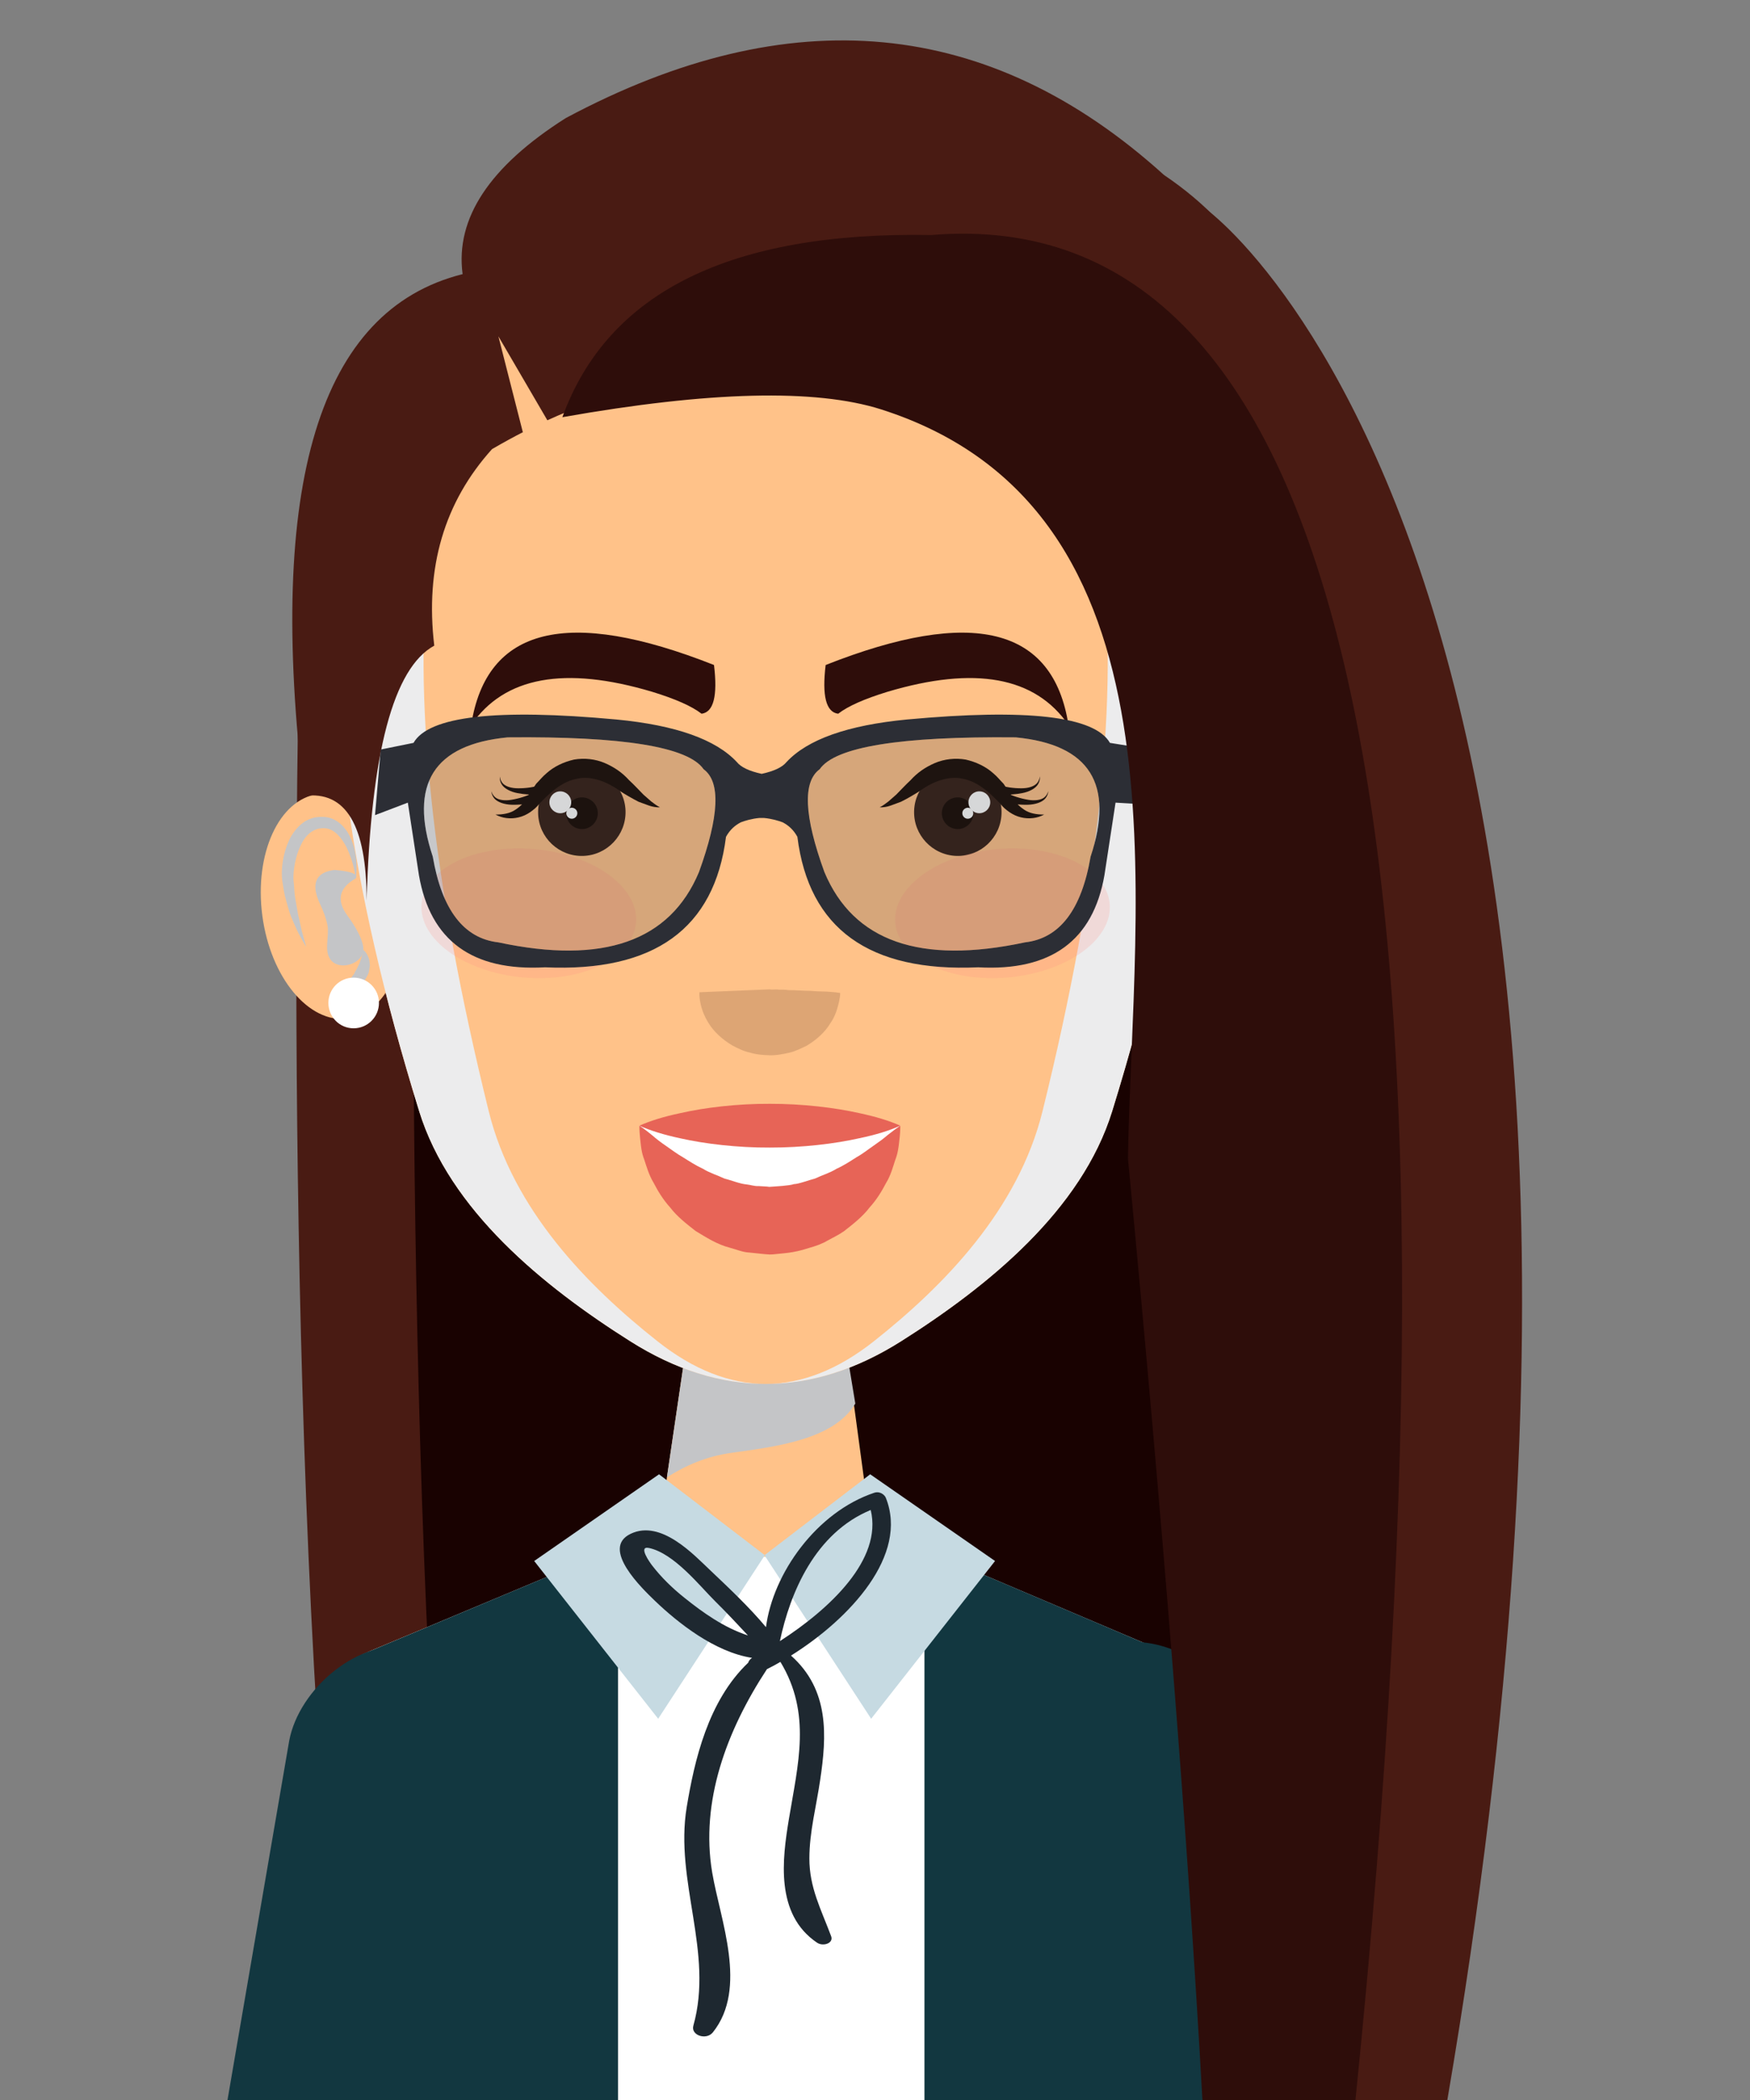 <svg version="1.2" baseProfile="tiny-ps" xmlns="http://www.w3.org/2000/svg" viewBox="0 0 200 240" width="200" height="240">
	<rect x="0" y="0" width="200" height="240" fill="#808080" stroke="none"/>
	<title>New Project</title>
	<style>
		tspan { white-space:pre }
		.shp0 { fill: #491b13 } 
		.shp1 { fill: #190201 } 
		.shp2 { fill: #ffc289 } 
		.shp3 { mix-blend-mode: multiply;fill: #c4c5c7 } 
		.shp4 { fill: #ffffff } 
		.shp5 { fill: #c4c5c7 } 
		.shp6 { fill: #ececed } 
		.shp7 { fill: #dda574 } 
		.shp8 { fill: #341e15 } 
		.shp9 { fill: #160903 } 
		.shp10 { fill: #190b05 } 
		.shp11 { fill: #2e0d0a } 
		.shp12 { opacity: 0.2;fill: #ff9085 } 
		.shp13 { fill: #e76457 } 
		.shp14 { fill: #123740 } 
		.shp15 { fill: #c6dae2 } 
		.shp16 { fill: #1e2830 } 
		.shp17 { fill: #2c2e35 } 
		.shp18 { opacity: 0.2;fill: #35383d } 
	</style>
	<g id="&lt;Group&gt;">
		<g id="&lt;Group&gt;">
			<g id="&lt;Group&gt;">
				<path id="&lt;Path&gt;" class="shp0" d="M141.14 240L141.84 70.94L34.26 70.94C33.79 92.07 32.44 178.28 40.09 240L141.14 240Z" />
			</g>
			<g id="&lt;Group&gt;">
				<g id="&lt;Group&gt;">
					<path id="&lt;Path&gt;" class="shp1" d="M141.23 240L141.84 70.94L47.58 70.94C47.17 92.07 45.99 178.28 52.69 240L141.23 240Z" />
				</g>
			</g>
		</g>
		<g id="&lt;Group&gt;">
			<path id="&lt;Path&gt;" class="shp2" d="M121.03 202.18C121.58 206.41 122.19 210.63 122.85 214.84L124.79 227.49L126.94 240L148.43 240L142.91 198.89C142.13 192.83 136.58 188.6 130.52 189.39C124.46 190.18 120.19 195.74 120.99 201.79L121.03 202.18Z" />
		</g>
		<g id="&lt;Group&gt;">
			<path id="&lt;Path&gt;" class="shp2" d="M48.76 240L55.64 202.55C56.77 196.54 52.81 190.8 46.8 189.67C40.8 188.55 35.02 192.5 33.88 198.51L33.82 198.89C33.02 203.15 32.27 207.42 31.58 211.7L29.46 224.53L27.2 240L48.76 240Z" />
		</g>
		<g id="&lt;Group&gt;">
			<path id="&lt;Path&gt;" class="shp2" d="M100.67 183.32L74.09 183.32L78.3 154.72L96.81 154.72L100.67 183.32Z" />
			<path id="&lt;Path&gt;" class="shp3" d="M83.53 166.05C88.5 165.34 95.26 164.59 97.75 160.41L96.81 154.72L78.3 154.72L76.22 168.84C78.39 167.45 80.78 166.44 83.53 166.05Z" />
		</g>
		<path id="&lt;Path&gt;" class="shp2" d="M44.12 240L131.09 240L136.18 218.56C141.11 204.35 140.3 194.51 133.77 189.06L99.93 174.94L75.27 174.94L41.43 189.06C34.9 194.51 34.09 204.35 39.02 218.56L44.12 240Z" />
		<path id="&lt;Path&gt;" class="shp4" d="M131.09 240L136.1 218.89C127.03 212.08 126.18 197.27 133.58 188.97L103.38 176.14L87.5 177.93L71.38 176.5L41.94 188.84C49.56 197.23 48.63 212.43 39.16 219.15L44.12 240L131.09 240Z" />
		<g id="&lt;Group&gt;">
			<g id="&lt;Group&gt;">
				<g id="&lt;Group&gt;">
					<path id="&lt;Path&gt;" class="shp2" d="M129.86 102.5C128.9 109.59 131.75 115.82 136.21 116.41C140.66 117 145.05 111.74 145.98 104.65C146.93 97.56 144.08 91.34 139.61 90.75C135.16 90.16 130.79 95.42 129.86 102.5Z" />
					<g id="&lt;Group&gt;" style="mix-blend-mode: multiply">
						<path id="&lt;Path&gt;" class="shp5" d="M135.31 100.39C135.34 100.13 135.4 99.78 135.49 99.35C135.61 98.7 135.9 97.78 136.39 96.79C136.88 95.84 137.7 94.73 138.82 94.66C139.09 94.63 139.38 94.67 139.67 94.73C139.72 94.76 140.02 94.85 140.12 94.91C140.21 94.99 140.32 95.01 140.44 95.12C140.92 95.46 141.32 96.01 141.61 96.63C141.9 97.25 142.12 97.94 142.25 98.63C142.37 99.31 142.47 100.03 142.41 100.65C142.32 101.36 142.33 102.09 142.21 102.7C142.1 103.34 142 103.93 141.9 104.48C141.76 105.04 141.66 105.55 141.56 106.01C141.48 106.47 141.32 106.85 141.25 107.18C141.12 107.61 141.03 107.96 140.97 108.22C141.11 107.99 141.29 107.68 141.51 107.29C141.66 106.98 141.89 106.63 142.07 106.19C142.27 105.76 142.49 105.26 142.71 104.72C142.91 104.16 143.09 103.53 143.28 102.87C143.49 102.2 143.56 101.53 143.68 100.8C143.8 99.98 143.77 99.19 143.63 98.38C143.5 97.58 143.27 96.78 142.91 96C142.55 95.24 142 94.5 141.24 93.96C141.07 93.83 140.81 93.72 140.58 93.61C140.34 93.51 140.28 93.5 139.97 93.42C139.53 93.35 139.09 93.33 138.63 93.39C137.73 93.53 137.01 94.1 136.55 94.68C136.08 95.27 135.82 95.89 135.62 96.47C135.24 97.64 135.22 98.64 135.21 99.32C135.22 99.79 135.25 100.14 135.31 100.39Z" />
					</g>
					<path id="&lt;Path&gt;" class="shp3" d="M135.31 100.39C135.01 99.9 135.82 99.57 137.75 99.42C139.93 99.7 140.46 101.03 139.34 103.39C138.99 104.15 138.69 104.94 138.54 105.78C138.32 106.96 138.95 108.55 138.23 109.61C137.32 110.98 134.71 110.26 134.45 108.72C134.26 107.54 135.62 105.48 136.26 104.63C137.54 102.89 137.22 101.48 135.31 100.39Z" />
					<g id="&lt;Group&gt;" style="mix-blend-mode: multiply">
						<path id="&lt;Path&gt;" class="shp5" d="M134.45 108.56C134.45 108.57 134.35 108.62 134.23 108.76C134.1 108.9 133.96 109.13 133.85 109.43C133.77 109.58 133.77 109.75 133.73 109.93C133.71 110.12 133.67 110.32 133.72 110.51C133.75 110.72 133.77 110.93 133.82 111.15C133.89 111.35 134.01 111.53 134.1 111.73C134.22 111.91 134.3 112.12 134.46 112.26C134.6 112.41 134.78 112.54 134.91 112.66C135.21 112.93 135.54 113.07 135.85 113.15C136.23 113.28 136.57 113.34 136.85 113.33C136.71 113.05 136.54 112.77 136.34 112.49C136.26 112.37 136.17 112.26 136.07 112.16C135.99 112.03 135.93 111.89 135.83 111.77C135.75 111.65 135.68 111.52 135.58 111.4C135.47 111.29 135.44 111.14 135.36 111.02C135.18 110.77 135.08 110.5 134.96 110.25C134.88 110.12 134.85 109.99 134.81 109.87C134.78 109.73 134.7 109.61 134.67 109.48C134.58 109.16 134.5 108.85 134.45 108.56Z" />
					</g>
				</g>
				<g id="&lt;Group&gt;">
					<path id="&lt;Path&gt;" class="shp2" d="M46.11 102.5C47.06 109.59 44.21 115.82 39.75 116.41C35.3 117 30.92 111.74 29.98 104.65C29.04 97.56 31.89 91.34 36.35 90.75C40.8 90.16 45.18 95.42 46.11 102.5Z" />
					<g id="&lt;Group&gt;" style="mix-blend-mode: multiply">
						<path id="&lt;Path&gt;" class="shp5" d="M40.65 100.39C40.62 100.13 40.56 99.78 40.47 99.35C40.34 98.7 40.06 97.78 39.58 96.79C39.09 95.84 38.26 94.73 37.15 94.66C36.88 94.63 36.58 94.67 36.29 94.73C36.24 94.76 35.94 94.85 35.85 94.91C35.76 94.99 35.64 95.01 35.52 95.12C35.04 95.46 34.64 96.01 34.36 96.63C34.06 97.25 33.85 97.94 33.71 98.63C33.59 99.31 33.49 100.03 33.55 100.65C33.64 101.36 33.63 102.09 33.75 102.7C33.86 103.34 33.96 103.93 34.06 104.48C34.2 105.04 34.3 105.55 34.4 106.01C34.49 106.47 34.63 106.85 34.71 107.18C34.84 107.61 34.93 107.96 34.99 108.22C34.85 107.99 34.67 107.68 34.46 107.29C34.3 106.98 34.08 106.63 33.89 106.19C33.7 105.76 33.47 105.26 33.25 104.72C33.04 104.16 32.87 103.53 32.69 102.87C32.48 102.2 32.4 101.53 32.28 100.8C32.16 99.98 32.2 99.19 32.33 98.38C32.46 97.58 32.69 96.78 33.05 96C33.42 95.24 33.96 94.5 34.72 93.96C34.89 93.83 35.15 93.72 35.38 93.61C35.63 93.51 35.69 93.5 35.99 93.42C36.44 93.35 36.88 93.33 37.33 93.39C38.23 93.53 38.96 94.1 39.41 94.68C39.89 95.27 40.14 95.89 40.34 96.47C40.72 97.64 40.75 98.64 40.75 99.32C40.74 99.79 40.71 100.14 40.65 100.39Z" />
					</g>
					<path id="&lt;Path&gt;" class="shp3" d="M40.65 100.39C40.96 99.9 40.14 99.57 38.21 99.42C36.03 99.7 35.49 101.03 36.61 103.39C36.97 104.15 37.27 104.94 37.43 105.78C37.65 106.96 37.02 108.55 37.73 109.61C38.65 110.98 41.26 110.26 41.51 108.72C41.7 107.54 40.34 105.48 39.7 104.63C38.43 102.89 38.74 101.48 40.65 100.39Z" />
					<g id="&lt;Group&gt;" style="mix-blend-mode: multiply">
						<path id="&lt;Path&gt;" class="shp5" d="M41.52 108.56C41.52 108.57 41.62 108.62 41.73 108.76C41.86 108.9 42 109.13 42.11 109.43C42.19 109.58 42.21 109.75 42.23 109.93C42.25 110.12 42.3 110.32 42.25 110.51C42.21 110.72 42.19 110.93 42.14 111.15C42.07 111.35 41.96 111.53 41.86 111.73C41.75 111.91 41.65 112.12 41.5 112.26C41.36 112.41 41.19 112.54 41.04 112.66C40.75 112.93 40.42 113.07 40.12 113.15C39.73 113.28 39.4 113.34 39.11 113.33C39.25 113.05 39.42 112.77 39.63 112.49C39.7 112.37 39.79 112.26 39.89 112.16C39.97 112.03 40.03 111.89 40.12 111.77C40.21 111.65 40.29 111.52 40.39 111.4C40.5 111.29 40.53 111.14 40.6 111.02C40.78 110.77 40.88 110.5 41 110.25C41.08 110.12 41.11 109.99 41.16 109.87C41.19 109.73 41.26 109.61 41.29 109.48C41.38 109.16 41.46 108.85 41.52 108.56Z" />
					</g>
				</g>
			</g>
			<path id="&lt;Path&gt;" class="shp2" d="M111.95 28.96C104.95 25.84 96.78 24.25 87.45 24.21C78.19 24.25 70.06 25.84 63.06 28.96C36.67 41.62 31.62 74.29 47.9 126.98C51.39 138.28 62.02 146.96 72.02 153.28C82.34 159.8 92.71 159.78 102.99 153.28C112.98 146.96 123.62 138.28 127.11 126.98C143.39 74.29 138.34 41.62 111.95 28.96Z" />
			<g id="&lt;Group&gt;" style="mix-blend-mode: multiply">
				<g id="&lt;Group&gt;">
					<path id="&lt;Path&gt;" class="shp6" d="M111.95 28.96C104.96 25.85 96.82 24.26 87.51 24.21C94.95 24.26 101.46 25.85 107.03 28.96C128.13 41.62 132.17 74.29 119.15 126.98C116.36 138.28 107.86 146.96 99.88 153.28C95.77 156.53 91.64 158.16 87.51 158.16C92.68 158.16 97.85 156.53 102.99 153.28C112.98 146.96 123.62 138.28 127.11 126.98C143.39 74.29 138.34 41.62 111.95 28.96Z" />
					<path id="&lt;Path&gt;" class="shp6" d="M75.13 153.28C67.14 146.96 58.64 138.28 55.85 126.98C42.84 74.29 46.88 41.62 67.97 28.96C73.56 25.84 80.05 24.26 87.45 24.21C78.19 24.25 70.06 25.84 63.06 28.96C36.67 41.62 31.62 74.29 47.9 126.98C51.39 138.28 62.02 146.96 72.02 153.28C77.17 156.54 82.34 158.16 87.51 158.16C83.38 158.16 79.25 156.54 75.13 153.28Z" />
				</g>
			</g>
			<g id="&lt;Group&gt;">
				<path id="&lt;Path&gt;" class="shp7" d="M79.94 113.4C82.61 113.29 85.29 113.18 87.96 113.07C88.31 113.14 88.65 113.03 89.02 113.11C89.38 113.1 89.74 113.1 90.14 113.16C90.92 113.15 91.78 113.24 92.63 113.24C93.51 113.33 94.3 113.29 94.95 113.36C95.37 113.39 95.73 113.43 96.02 113.48C96.02 113.76 95.97 114.11 95.88 114.53C95.72 115.17 95.5 116.1 94.88 116.97C94.32 117.9 93.4 118.78 92.21 119.5C91.59 119.8 90.93 120.14 90.2 120.31C89.47 120.47 88.71 120.63 87.94 120.6C87.17 120.58 86.41 120.52 85.69 120.29C84.95 120.14 84.3 119.79 83.69 119.48C82.5 118.77 81.57 117.88 81 116.96C80.42 116.04 80.13 115.15 80.02 114.48C79.94 114.05 79.91 113.69 79.94 113.4Z" />
			</g>
			<g id="&lt;Group&gt;">
				<g id="&lt;Group&gt;">
					<g id="&lt;Group&gt;">
						<g id="&lt;Group&gt;">
							<path id="&lt;Path&gt;" class="shp8" d="M61.5 92.98C61.58 95.74 63.89 97.9 66.64 97.82C69.41 97.73 71.57 95.42 71.49 92.66C71.4 89.91 69.09 87.74 66.33 87.83C63.56 87.91 61.41 90.22 61.5 92.98Z" />
							<path id="&lt;Path&gt;" class="shp9" d="M64.71 93C64.74 94 65.57 94.78 66.57 94.75C67.56 94.72 68.35 93.88 68.32 92.88C68.29 91.88 67.45 91.1 66.45 91.13C65.46 91.17 64.67 92 64.71 93Z" />
							<g id="&lt;Group&gt;">
								<g id="&lt;Group&gt;">
									<path id="&lt;Path&gt;" class="shp10" d="M75.42 92.26C75.03 92.29 74.57 92.2 74.18 92.07L72.98 91.63C72.24 91.25 71.52 90.83 70.81 90.38L70.77 90.33C70.08 89.85 69.23 89.39 68.42 89.15C67.6 88.9 66.78 88.81 65.99 88.99C65.2 89.12 64.44 89.48 63.71 89.99C62.98 90.49 62.33 91.15 61.66 91.84L61.69 91.79C61.35 92.25 61 92.53 60.59 92.82C60.2 93.09 59.75 93.3 59.28 93.41C58.35 93.64 57.38 93.51 56.63 93.09C57.49 93.1 58.3 92.96 58.92 92.53C59.23 92.32 59.52 92.09 59.76 91.82C59.99 91.56 60.22 91.22 60.34 90.98L60.34 90.97L60.37 90.92L61.28 89.57C61.67 89.18 62.01 88.74 62.45 88.38C63.3 87.61 64.41 87.08 65.6 86.81C66.8 86.6 68.06 86.75 69.13 87.21C70.21 87.68 71.11 88.29 71.91 89.18L71.87 89.14C72.44 89.66 72.97 90.24 73.53 90.81L74.42 91.59C74.73 91.82 75.03 92.07 75.42 92.26Z" />
								</g>
							</g>
							<g id="&lt;Group&gt;">
								<g id="&lt;Group&gt;">
									<path id="&lt;Path&gt;" class="shp10" d="M61.44 91.58C60.46 91.87 59.46 92 58.45 91.97C57.69 91.94 56.89 91.71 56.5 91.26C56.13 90.81 56.17 90.4 56.14 90.42C56.16 90.4 56.22 90.81 56.62 91.14C57.03 91.46 57.74 91.52 58.42 91.41C59.34 91.26 60.22 90.98 61.06 90.55L61.44 91.58Z" />
								</g>
							</g>
							<g id="&lt;Group&gt;">
								<g id="&lt;Group&gt;">
									<path id="&lt;Path&gt;" class="shp10" d="M62.15 90.76C62.15 90.76 60.63 90.94 59.13 90.64C58.39 90.5 57.63 90.14 57.33 89.63C57.03 89.12 57.15 88.73 57.11 88.73C57.14 88.72 57.12 89.14 57.46 89.53C57.81 89.91 58.51 90.09 59.19 90.09C60.13 90.1 61.04 89.96 61.94 89.68L62.15 90.76Z" />
								</g>
							</g>
							<path id="&lt;Path&gt;" class="shp4" d="M62.79 91.73C62.81 92.42 63.39 92.96 64.07 92.94C64.77 92.92 65.3 92.34 65.28 91.65C65.26 90.96 64.68 90.42 63.99 90.44C63.31 90.46 62.77 91.04 62.79 91.73Z" />
							<path id="&lt;Path&gt;" class="shp4" d="M64.72 92.96C64.74 93.31 65.03 93.58 65.37 93.57C65.71 93.56 65.99 93.27 65.98 92.92C65.97 92.58 65.68 92.31 65.33 92.31C64.99 92.33 64.72 92.61 64.72 92.96Z" />
						</g>
						<path id="&lt;Path&gt;" class="shp11" d="M53.85 82.86C57.64 77.34 64.53 76.08 74.53 79.06C77.17 79.87 79.06 80.7 80.18 81.57C81.55 81.39 82.03 79.54 81.6 76C64.84 69.37 55.59 71.66 53.85 82.86Z" />
					</g>
				</g>
				<g id="&lt;Group&gt;">
					<g id="&lt;Group&gt;">
						<g id="&lt;Group&gt;">
							<path id="&lt;Path&gt;" class="shp8" d="M114.46 92.98C114.37 95.74 112.07 97.9 109.32 97.82C106.55 97.73 104.38 95.42 104.47 92.66C104.56 89.91 106.87 87.74 109.63 87.83C112.39 87.91 114.55 90.22 114.46 92.98Z" />
							<path id="&lt;Path&gt;" class="shp9" d="M111.25 93C111.22 94 110.39 94.78 109.4 94.75C108.4 94.72 107.61 93.88 107.64 92.88C107.67 91.88 108.51 91.1 109.51 91.13C110.5 91.17 111.28 92 111.25 93Z" />
							<g id="&lt;Group&gt;">
								<g id="&lt;Group&gt;">
									<path id="&lt;Path&gt;" class="shp10" d="M100.54 92.26C100.93 92.07 101.23 91.82 101.54 91.59L102.43 90.81C102.99 90.24 103.53 89.66 104.09 89.14L104.05 89.18C104.85 88.29 105.75 87.68 106.83 87.21C107.9 86.75 109.17 86.6 110.37 86.81C111.55 87.08 112.67 87.61 113.51 88.37C113.96 88.74 114.3 89.18 114.69 89.57L115.59 90.92L115.63 90.97L115.63 90.98C115.75 91.22 115.97 91.56 116.21 91.82C116.45 92.09 116.73 92.32 117.04 92.53C117.66 92.96 118.47 93.1 119.33 93.09C118.58 93.51 117.61 93.64 116.68 93.41C116.21 93.3 115.77 93.09 115.37 92.82C114.96 92.53 114.61 92.25 114.27 91.79L114.31 91.84C113.64 91.15 112.98 90.49 112.25 89.99C111.52 89.48 110.77 89.12 109.97 88.99C109.19 88.81 108.37 88.9 107.54 89.15C106.73 89.39 105.88 89.85 105.2 90.33L105.15 90.38C104.44 90.83 103.72 91.26 102.97 91.63L101.78 92.07C101.38 92.21 100.93 92.29 100.54 92.26Z" />
								</g>
							</g>
							<g id="&lt;Group&gt;">
								<g id="&lt;Group&gt;">
									<path id="&lt;Path&gt;" class="shp10" d="M114.9 90.55C115.74 90.98 116.62 91.26 117.54 91.41C118.21 91.52 118.93 91.46 119.34 91.14C119.74 90.81 119.79 90.4 119.81 90.42C119.79 90.4 119.83 90.81 119.46 91.26C119.07 91.72 118.26 91.94 117.51 91.97C116.49 92 115.5 91.87 114.52 91.58L114.9 90.55Z" />
								</g>
							</g>
							<g id="&lt;Group&gt;">
								<g id="&lt;Group&gt;">
									<path id="&lt;Path&gt;" class="shp10" d="M114.03 89.68C114.92 89.96 115.84 90.1 116.77 90.09C117.45 90.09 118.14 89.91 118.5 89.52C118.84 89.14 118.82 88.72 118.85 88.73C118.82 88.73 118.93 89.12 118.63 89.63C118.33 90.14 117.57 90.5 116.83 90.64C115.33 90.94 113.81 90.76 113.81 90.76L114.03 89.68Z" />
								</g>
							</g>
							<path id="&lt;Path&gt;" class="shp4" d="M113.17 91.73C113.15 92.42 112.57 92.96 111.88 92.94C111.2 92.92 110.66 92.34 110.68 91.65C110.7 90.96 111.27 90.42 111.96 90.44C112.65 90.46 113.19 91.04 113.17 91.73Z" />
							<path id="&lt;Path&gt;" class="shp4" d="M111.23 92.96C111.22 93.31 110.93 93.58 110.58 93.57C110.25 93.56 109.97 93.27 109.98 92.92C109.99 92.58 110.28 92.31 110.63 92.31C110.97 92.33 111.24 92.61 111.23 92.96Z" />
						</g>
						<path id="&lt;Path&gt;" class="shp11" d="M122.11 82.86C118.32 77.34 111.43 76.08 101.43 79.06C98.79 79.87 96.91 80.7 95.79 81.57C94.41 81.39 93.93 79.54 94.36 76C111.12 69.37 120.37 71.66 122.11 82.86Z" />
					</g>
				</g>
			</g>
			<g id="&lt;Group&gt;">
				<path id="&lt;Path&gt;" class="shp12" d="M126.82 103.28C126.45 99.23 120.68 96.44 113.91 97.04C107.15 97.65 101.96 101.42 102.31 105.47C102.68 109.52 108.46 112.31 115.22 111.71C121.99 111.1 127.19 107.33 126.82 103.28Z" />
				<path id="&lt;Path&gt;" class="shp12" d="M61.1 97.04C54.32 96.44 48.54 99.23 48.18 103.28C47.83 107.33 53.02 111.1 59.79 111.71C66.55 112.31 72.32 109.52 72.69 105.47C73.05 101.42 67.87 97.65 61.1 97.04Z" />
			</g>
			<path id="&lt;Path&gt;" class="shp4" d="M138.44 114.62C138.44 116.22 137.14 117.52 135.55 117.52C133.95 117.52 132.65 116.22 132.65 114.62C132.65 113.02 133.95 111.73 135.55 111.73C137.14 111.73 138.44 113.02 138.44 114.62Z" />
			<path id="&lt;Path&gt;" class="shp4" d="M43.31 114.62C43.31 116.22 42.01 117.52 40.41 117.52C38.81 117.52 37.53 116.22 37.53 114.62C37.53 113.02 38.81 111.73 40.41 111.73C42.01 111.73 43.31 113.02 43.31 114.62Z" />
			<g id="&lt;Group&gt;">
				<path id="&lt;Path&gt;" class="shp4" d="M73.07 128.65C76.16 135.16 81.67 139.51 87.98 139.51C94.29 139.51 99.8 135.16 102.89 128.65L73.07 128.65Z" />
				<g id="&lt;Group&gt;">
					<path id="&lt;Path&gt;" class="shp13" d="M73.07 128.65C73.46 128.9 73.96 129.27 74.55 129.76C74.97 130.13 75.54 130.57 76.13 130.97C76.74 131.38 77.31 131.84 78.07 132.27C78.79 132.72 79.52 133.2 80.35 133.58C81.11 134.06 82 134.31 82.81 134.7C83.68 134.91 84.5 135.29 85.38 135.37C85.82 135.42 86.24 135.58 86.68 135.55L87.33 135.59L87.66 135.61L87.82 135.63L87.9 135.64L87.94 135.64L87.96 135.64L87.97 135.64C87.83 135.65 88.31 135.63 87.65 135.66C88.85 135.58 90.25 135.5 90.72 135.33C91.36 135.3 92.32 134.9 93.15 134.69C93.96 134.3 94.85 134.05 95.61 133.57C96.44 133.2 97.17 132.71 97.88 132.26C98.64 131.84 99.25 131.33 99.86 130.92C100.47 130.5 101.01 130.1 101.42 129.74C102 129.28 102.49 128.92 102.89 128.65C102.9 129.1 102.86 129.71 102.76 130.5C102.7 131.09 102.61 131.82 102.31 132.58C102.05 133.36 101.81 134.31 101.27 135.19C100.79 136.11 100.2 137.1 99.37 138.01C98.62 139 97.58 139.83 96.48 140.69C95.91 141.1 95.25 141.41 94.61 141.76C94.01 142.13 93.24 142.41 92.4 142.64C90.58 143.24 89.54 143.21 88.31 143.36L87.96 143.37L87.95 143.37L87.91 143.37L87.84 143.36L87.69 143.35L87.4 143.33L86.82 143.27L85.66 143.15C84.88 143.12 84.16 142.79 83.42 142.6C81.94 142.22 80.68 141.4 79.49 140.68C78.39 139.82 77.35 139 76.6 138.01C75.77 137.09 75.18 136.11 74.7 135.18C74.17 134.31 73.89 133.32 73.63 132.53C73.32 131.74 73.26 131.05 73.2 130.49C73.11 129.73 73.07 129.11 73.07 128.65Z" />
				</g>
				<g id="&lt;Group&gt;">
					<path id="&lt;Path&gt;" class="shp13" d="M102.89 128.65C101.65 129.21 100.1 129.69 98.23 130.08C95.44 130.71 91.71 131.16 87.98 131.15C84.26 131.17 80.53 130.72 77.73 130.09C75.87 129.69 74.32 129.21 73.07 128.65C74.32 128.09 75.87 127.61 77.73 127.22C80.53 126.58 84.26 126.13 87.98 126.15C91.71 126.14 95.44 126.59 98.23 127.22C100.1 127.62 101.65 128.09 102.89 128.65Z" />
				</g>
			</g>
			<g id="&lt;Group&gt;">
				<path id="&lt;Path&gt;" class="shp0" d="M41.9 102.91C41.9 94.31 39.51 90.33 34.74 90.97C30.45 55.31 36.49 35.43 52.87 31.33C52.02 24.96 55.95 19.02 64.65 13.5C90.29 -0.21 113.08 1.95 133.03 20C151.92 32.73 153.84 56.39 138.79 90.97C134.02 90.33 131.63 94.31 131.63 102.91C130.99 74.25 126.21 57.06 117.3 51.33C96.39 39.75 76.04 39.75 56.23 51.33C50.77 57.39 48.57 64.87 49.63 73.79C44.96 76.33 42.38 86.04 41.9 102.91Z" />
			</g>
			<g id="&lt;Group&gt;">
				<path id="&lt;Path&gt;" class="shp2" d="M60.31 51.58L56.96 38.44L63.79 50.15L60.31 51.58Z" />
			</g>
		</g>
		<g id="&lt;Group&gt;">
			<g id="&lt;Group&gt;">
				<path id="&lt;Path&gt;" class="shp14" d="M70.63 240L70.63 176.81L41.94 188.84C49.56 197.23 48.63 212.43 39.16 219.15L44.12 240L70.63 240Z" />
			</g>
			<g id="&lt;Group&gt;">
				<path id="&lt;Path&gt;" class="shp14" d="M131.09 240L136.1 218.89C127.03 212.08 126.18 197.27 133.58 188.97L105.65 177.1L105.65 240L131.09 240Z" />
			</g>
		</g>
		<g id="&lt;Group&gt;">
			<path id="&lt;Path&gt;" class="shp15" d="M87.41 177.74L75.32 168.49L61.05 178.4L75.22 196.43L87.41 177.74Z" />
			<path id="&lt;Path&gt;" class="shp15" d="M87.37 177.74L99.45 168.49L113.72 178.4L99.56 196.43L87.37 177.74Z" />
		</g>
		<path id="&lt;Compound Path&gt;" fill-rule="evenodd" class="shp16" d="M94.99 221.29C95.28 222.08 94.09 222.49 93.39 222.03C88.55 218.78 89.42 212.4 90.15 207.95C91.2 201.59 92.77 195.85 89.19 189.93C88.68 190.23 88.16 190.51 87.65 190.76C83 197.84 80.04 205.92 81.39 213.98C82.31 219.45 85.5 227.22 81.47 232.27C80.71 233.21 78.93 232.6 79.24 231.51C81.59 223.12 77.08 215.01 78.48 206.54C79.36 201.22 80.91 194.39 85.51 190.02C85.57 189.82 85.7 189.63 85.95 189.47C81.65 188.81 77.42 185.41 74.88 182.98C73.44 181.59 68.57 176.96 72.08 175.29C75.55 173.63 79.29 177.69 81.17 179.46C83.33 181.51 85.63 183.67 87.54 185.96C88.34 179.82 93.32 172.79 99.95 170.59C100.5 170.41 101.07 170.78 101.23 171.16C103.87 177.72 97.14 184.99 90.4 189.21C94.81 193.13 94.49 198.4 93.73 203.45C93.3 206.41 92.5 209.38 92.5 212.38C92.49 215.71 93.83 218.19 94.99 221.29ZM85.48 186.91C84.25 185.59 83.02 184.27 81.73 183C79.98 181.27 77.05 177.52 74.16 176.91C72.87 176.64 74.31 178.63 74.52 178.9C75.56 180.25 76.82 181.49 78.23 182.61C80.34 184.3 82.71 186 85.48 186.91ZM89.13 187.56C94.83 183.88 100.88 178.23 99.51 172.57C93.15 175.2 90.3 182.02 89.13 187.56Z" />
		<path id="&lt;Path&gt;" class="shp14" d="M48.76 240L55.64 202.55C56.77 196.54 53.07 189.41 47.06 188.28C41.06 187.15 34.18 192.94 33.05 198.95L26 240L48.76 240Z" />
		<path id="&lt;Path&gt;" class="shp14" d="M126.52 240L150.05 240L143.43 198.45C142.3 192.45 134.13 186.67 128.12 187.8C122.12 188.93 118.41 196.07 119.55 202.07L126.52 240Z" />
		<g id="&lt;Group&gt;">
			<path id="&lt;Compound Path&gt;" fill-rule="evenodd" class="shp17" d="M132.46 85.8L131.93 91.99L127.49 91.73L126.22 100.03C124.91 107.5 120.11 111.01 111.8 110.55C99.33 111.11 92.44 106.13 91.13 95.64C90.68 94.81 90.08 94.31 89.45 93.98C88.97 93.8 88.2 93.56 87.28 93.48C87.21 93.49 87.13 93.48 87.04 93.48C86.97 93.48 86.9 93.49 86.81 93.48C85.91 93.56 85.13 93.8 84.66 93.98C84.03 94.31 83.43 94.8 82.97 95.64C81.65 106.13 74.76 111.11 62.29 110.55C53.98 111.01 49.18 107.5 47.88 100.03L46.61 91.73L42.86 93.16L43.51 85.66L47.26 84.9C48.99 81.85 56.72 80.96 70.46 82.23C77.22 82.88 81.8 84.5 84.22 87.1C84.68 87.68 85.63 88.13 87.05 88.44C88.47 88.13 89.41 87.68 89.88 87.1C92.29 84.5 96.88 82.88 103.64 82.23C117.37 80.96 125.1 81.85 126.85 84.9L132.46 85.8ZM80.41 87.91C78.65 85.35 71.18 84.14 58.02 84.27C49.57 85.08 46.71 89.62 49.46 97.9C50.5 103.98 53 107.25 56.96 107.7C68.93 110.26 76.57 107.58 79.88 99.67C82.2 93.27 82.38 89.35 80.41 87.91ZM116.08 84.27C102.91 84.14 95.44 85.35 93.68 87.91C91.71 89.35 91.89 93.27 94.22 99.67C97.53 107.58 105.16 110.26 117.14 107.7C121.1 107.25 123.6 103.98 124.64 97.9C127.39 89.62 124.54 85.08 116.08 84.27Z" />
			<path id="&lt;Path&gt;" class="shp18" d="M79.88 99.67C76.57 107.58 68.93 110.26 56.96 107.7C53 107.25 50.5 103.98 49.46 97.9C46.71 89.62 49.57 85.08 58.02 84.27C71.18 84.14 78.65 85.35 80.41 87.91C82.38 89.35 82.2 93.27 79.88 99.67Z" />
			<path id="&lt;Path&gt;" class="shp18" d="M124.64 97.9C123.6 103.98 121.1 107.25 117.14 107.7C105.16 110.26 97.53 107.58 94.22 99.67C91.89 93.27 91.71 89.35 93.68 87.91C95.44 85.35 102.91 84.14 116.08 84.27C124.54 85.08 127.39 89.62 124.64 97.9Z" />
		</g>
		<g id="&lt;Group&gt;">
			<path id="&lt;Path&gt;" class="shp0" d="M150.61 240L165.41 240C196.46 58.12 132.55 19.22 136.85 23.5L127.64 45.13C164.61 72.31 157.27 182.48 150.61 240Z" />
			<path id="&lt;Path&gt;" class="shp11" d="M100.68 46.78C136.43 58.18 129.41 102.64 128.91 132.38C132.95 174.74 135.79 210.62 137.42 240L154.91 240C169.75 94 153.59 22.95 106.44 26.86C83.51 26.44 69.46 33.38 64.27 47.68C81.05 44.71 93.18 44.41 100.68 46.78Z" />
		</g>
	</g>
</svg>